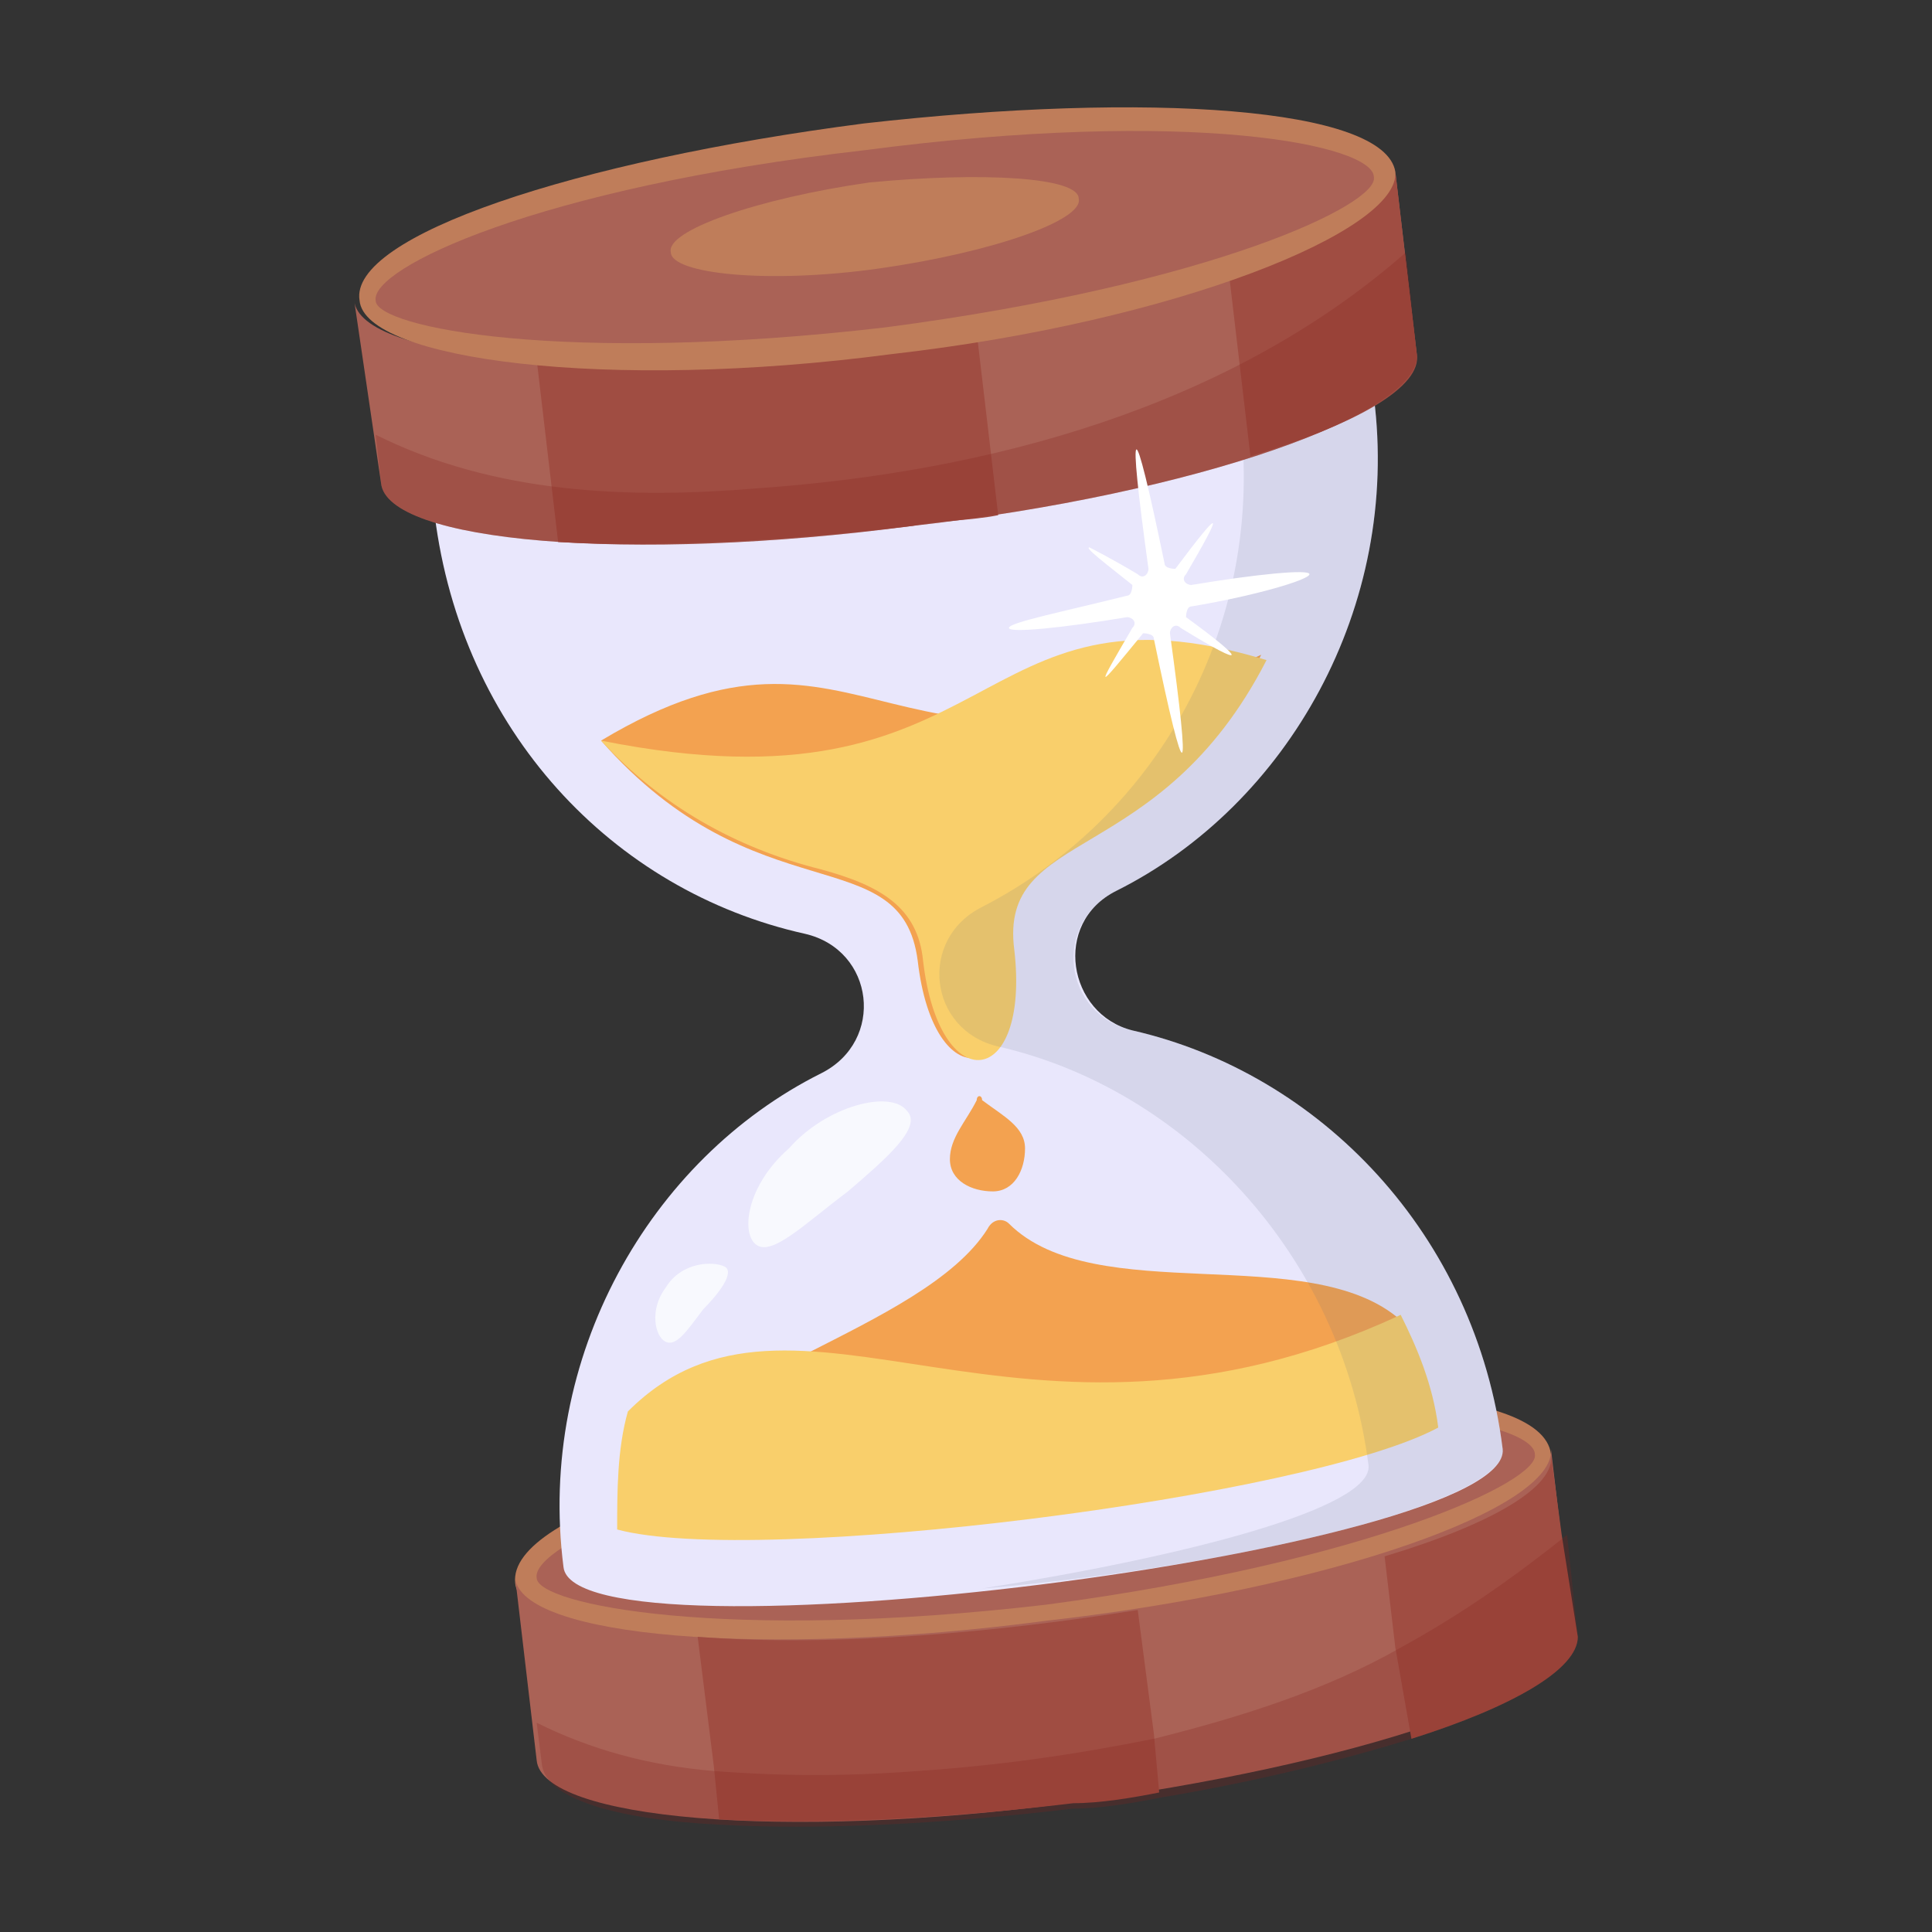 <svg width="36" height="36" viewBox="0 0 36 36" fill="none" xmlns="http://www.w3.org/2000/svg">
<rect x="0" y="0" width="36" height="36" fill="#333333" stroke="none"/>
<path d="M28.9 27.1C29 28.2 24.8 29.7 19.5 30.3C14.2 31 9.7 30.6 9.6 29.5C9.3 26.8 28.6 24.4 28.9 27.1Z" fill="#BF7D5A"/>
<path d="M19.5 29.9C13.5 30.6 10 29.9 10 29.4C9.9 28.8 13 27.3 19.1 26.6C25.2 25.8 28.6 26.5 28.6 27.1C28.7 27.6 25.5 29.1 19.5 29.9Z" fill="#AA6256"/>
<path d="M10 32.8C10.1 33.9 14.6 34.3 19.9 33.6C25.2 32.9 29.4 31.5 29.3 30.4L28.9 27C29 28.1 24.8 29.6 19.5 30.2C14.2 30.9 9.7 30.5 9.6 29.4L10 32.8Z" fill="#AA6256"/>
<path d="M21.6 33.4C21.1 33.5 20.5 33.6 20 33.6C17.5 33.9 15.2 34 13.4 33.9L13.3 32.9L13 30.5C15.6 30.7 18.7 30.4 21.2 30L21.5 32.3L21.6 33.4ZM29.4 30.5C29.4 31.1 28.2 31.8 26.3 32.4L26 30.7L25.8 29C27.8 28.4 29 27.7 28.9 27.1L29.1 28.6L29.4 30.5Z" fill="#A04D42"/>
<path d="M28 27C28.2 28.9 10.7 31.1 10.5 29.2C10 25.3 12.1 21.6 15.3 20C16.5 19.4 16.3 17.7 15 17.4C11.4 16.6 8.6 13.6 8.1 9.6L25.6 7.4C26.1 11.3 24 15 20.8 16.6C19.6 17.2 19.9 18.9 21.1 19.2C24.6 20 27.5 23 28 27Z" fill="#E9E7FC"/>
<path d="M26.1 24.6C24.1 27.8 18.3 27.3 12.6 27.3C12.6 25.7 17.2 24.8 18.4 22.9C18.5 22.7 18.7 22.7 18.8 22.8C20.4 24.4 24.4 23.1 26.1 24.6ZM19.1 21.4C19.1 21.8 18.9 22.2 18.5 22.2C18.1 22.2 17.7 22 17.7 21.6C17.7 21.2 18 20.9 18.2 20.5C18.2 20.4 18.3 20.4 18.3 20.5C18.7 20.8 19.1 21 19.1 21.4Z" fill="#F3A250"/>
<path d="M11.7 26.3C11.5 27 11.5 27.8 11.5 28.5C14.1 29.2 24.4 27.9 26.8 26.6C26.7 25.8 26.4 25.1 26.1 24.5C19 27.8 14.8 23.2 11.7 26.3Z" fill="#F9CF6B"/>
<path d="M11.2 13.8C14.1 17.1 16.8 15.6 17.1 17.9C17.4 20.5 19.1 20.2 18.8 17.7C18.7 16.7 19.3 16.1 20.2 15.6C21.7 14.9 22.8 13.7 23.5 12.2C16.6 15.5 16.2 10.8 11.2 13.8Z" fill="#F3A250"/>
<path d="M23.6 12.3C21.6 16.2 18.6 15.4 18.9 17.7C19.2 20.3 17.5 20.5 17.2 17.9C17.1 16.9 16.4 16.5 15.3 16.2C13.7 15.8 12.3 15 11.2 13.8C18.7 15.3 18 10.6 23.6 12.3Z" fill="#F9CF6B"/>
<path opacity="0.13" d="M28 27C28.1 28 23 29.2 18.3 29.6C22.1 29 25.6 28.1 25.5 27.3C25 23.4 22.1 20.3 18.6 19.5C17.3 19.2 17.1 17.5 18.3 16.9C21.6 15.2 23.6 11.6 23.1 7.7L25.6 7.4C26.1 11.3 24 15 20.8 16.6C19.6 17.2 19.8 18.9 21.1 19.2C24.6 20 27.5 23 28 27Z" fill="#55697C"/>
<path d="M26 3.2L26.4 6.6C26.5 7.7 22.3 9.2 17 9.8C11.7 10.5 7.2 10.1 7.1 9L6.6 5.6C6.7 6.7 11.2 7.1 16.5 6.4C21.9 5.7 26.1 4.3 26 3.2Z" fill="#AA6256"/>
<path d="M22.9 5.1L23.3 8.5C25.3 7.9 26.5 7.2 26.4 6.6L26 3.2C26 3.8 24.8 4.5 22.9 5.1ZM18.2 6.2C15.6 6.6 12.5 6.9 10 6.7L10.4 10.1C12.2 10.2 14.5 10.1 17 9.8C17.5 9.7 18.1 9.7 18.6 9.6L18.2 6.2Z" fill="#A04D42"/>
<path d="M16.9 20.7C17.2 21 16.5 21.6 15.8 22.2C15 22.8 14.4 23.4 14.1 23.2C13.8 23 13.9 22.1 14.7 21.4C15.4 20.6 16.6 20.3 16.9 20.7ZM13.5 23.6C13.7 23.7 13.4 24.1 13.1 24.4C12.8 24.8 12.6 25.1 12.4 25C12.2 24.9 12.1 24.4 12.4 24C12.7 23.5 13.3 23.5 13.5 23.6Z" fill="#F8F9FE"/>
<path opacity="0.25" d="M29.4 30.5C29.4 31.1 28.2 31.8 26.3 32.4C25 32.8 23.4 33.2 21.6 33.5C21.1 33.6 20.5 33.7 20 33.7C17.5 34 15.2 34.1 13.4 34C11.4 33.9 10.2 33.5 10.1 32.9L10 32.1C11 32.6 12.1 32.9 13.3 33C14.6 33.1 15.8 33.1 17.1 33C18.6 32.9 20 32.7 21.5 32.4C23.1 32 24.7 31.5 26.1 30.7C27.2 30.1 28.2 29.4 29.2 28.6L29.4 30.5ZM26.2 4.7L26.4 6.6C26.5 7.7 22.3 9.2 17 9.8C11.7 10.5 7.2 10.1 7.1 9L7 8.1C9.2 9.2 11.7 9.3 14.1 9.1C18.4 8.8 22.9 7.6 26.2 4.7Z" fill="#84231C"/>
<path d="M26 3.2C26.1 4.3 21.9 6 16.6 6.6C11.3 7.3 6.8 6.7 6.7 5.6C6.5 4.4 10.7 3 16.1 2.3C21.4 1.7 25.8 2 26 3.2Z" fill="#BF7D5A"/>
<path d="M16.5 6.1C10.5 6.8 7 6.1 7 5.6C6.9 5 10 3.5 16.1 2.8C22.2 2 25.6 2.7 25.6 3.3C25.7 3.8 22.6 5.3 16.5 6.1Z" fill="#AA6256"/>
<path d="M20.1 3.7C20.2 4.1 18.5 4.7 16.4 5C14.3 5.3 12.5 5.1 12.5 4.7C12.4 4.3 14.1 3.7 16.2 3.4C18.3 3.2 20.1 3.3 20.1 3.7Z" fill="#BF7D5A"/>
<path d="M22.2 11.3C22.1 11.3 22.1 11.5 22.1 11.5C23.2 12.3 23.3 12.5 22 11.7C21.9 11.6 21.8 11.7 21.8 11.8C22.2 14.7 22.1 14.8 21.5 11.9C21.5 11.8 21.3 11.8 21.3 11.8C20.4 12.9 20.4 12.9 21.1 11.7C21.2 11.6 21.1 11.5 21 11.5C19.8 11.7 18.8 11.8 18.8 11.7C18.8 11.6 19.8 11.4 21 11.1C21.1 11.1 21.1 10.9 21.1 10.9C20.6 10.5 20.2 10.2 20.3 10.2C20.3 10.2 20.7 10.4 21.2 10.7C21.3 10.8 21.4 10.7 21.4 10.6C21 7.7 21.1 7.6 21.7 10.5C21.7 10.6 21.9 10.6 21.9 10.6C22.8 9.4 22.8 9.5 22.1 10.7C22 10.8 22.1 10.9 22.2 10.9C23.4 10.7 24.4 10.6 24.4 10.7C24.4 10.8 23.4 11.1 22.2 11.3Z" fill="white"/>
</svg>
